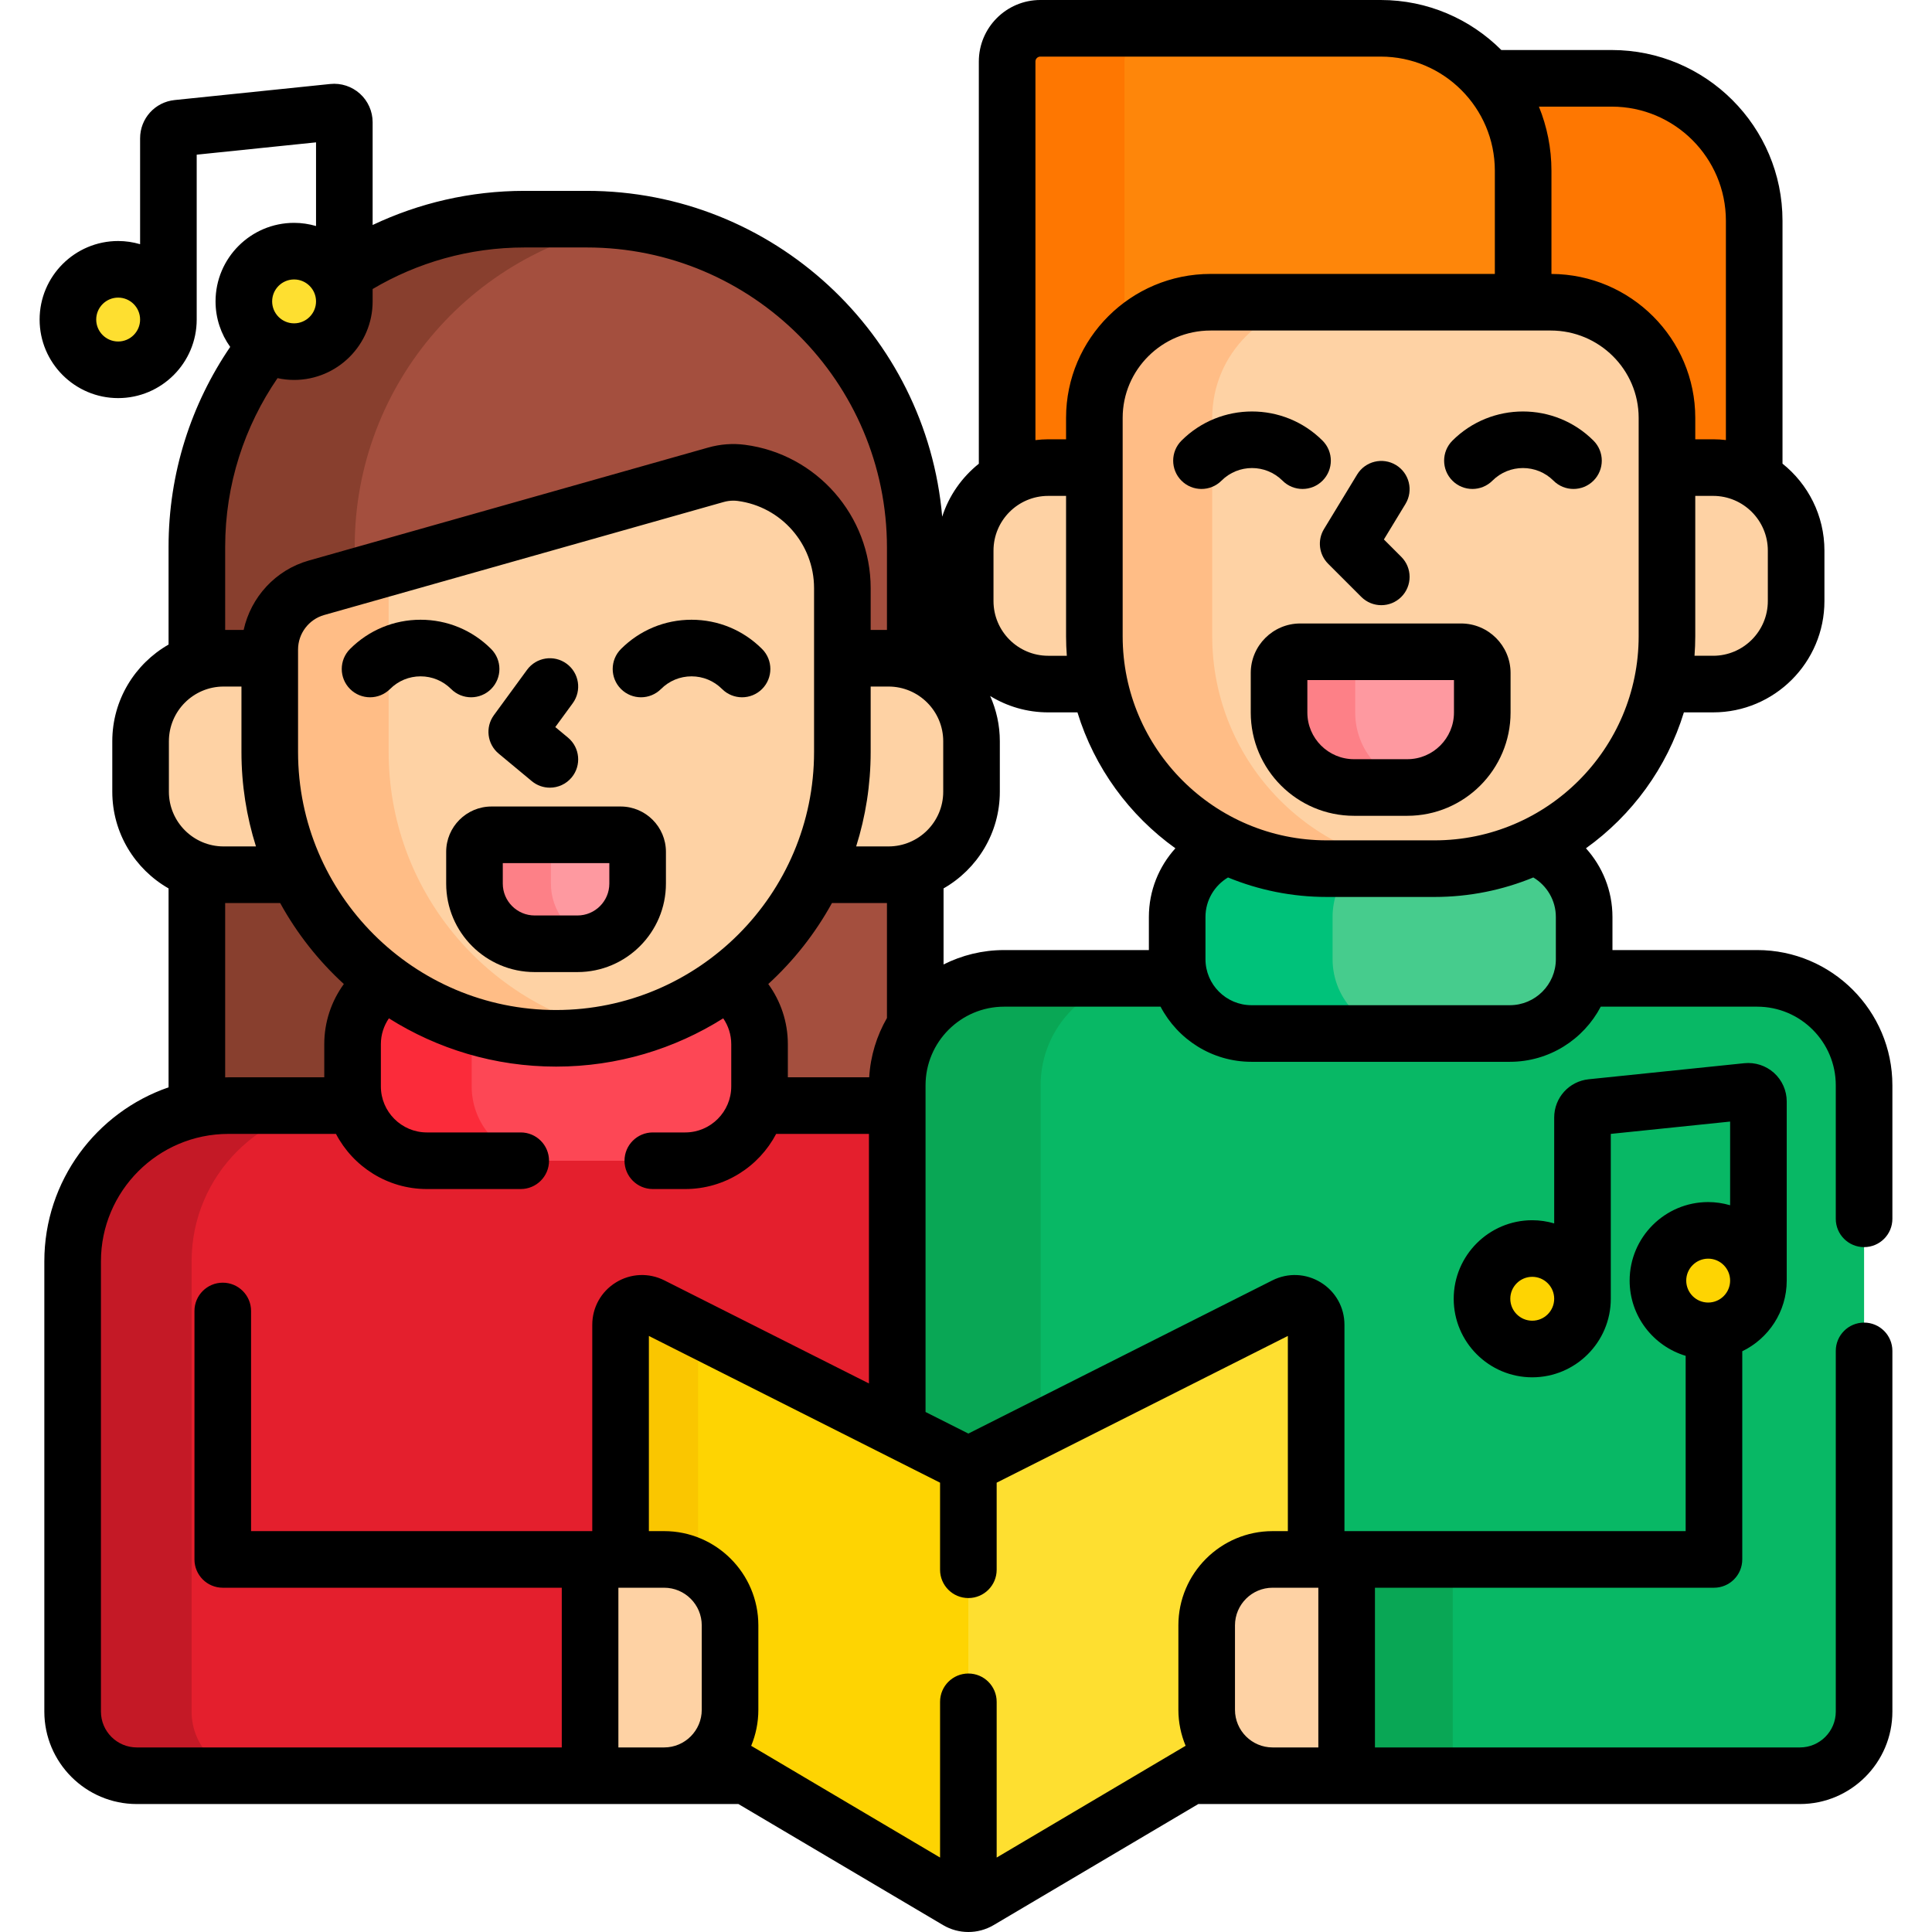 <svg id="Capa_1" enable-background="new 0 0 512 512" height="512" viewBox="0 0 512 512" width="512" xmlns="http://www.w3.org/2000/svg"><g><g><g><g><path d="m237.779 287.612c0-5.824 1.759-11.236 4.772-15.738v-126.758c0-48.068-38.967-87.036-87.036-87.036h-16.5c-47.962 0-86.843 38.881-86.843 86.843v148.918c2.696-.554 5.488-.846 8.348-.846h173.683c1.206 0 2.397.063 3.576.165z" fill="#a44f3e"/><path d="m71.488 199.289v-27.16c0-7.607 5.054-14.289 12.374-16.36l10.138-2.867v-7.979c0-43.662 32.224-79.793 74.186-85.922-4.137-.604-8.366-.921-12.671-.921h-16.5c-47.962 0-86.843 38.881-86.843 86.843v148.918c2.696-.554 5.488-.846 8.348-.846h33.48v-39.781c-13.896-13.751-22.512-32.83-22.512-53.925z" fill="#883f2e"/><g><path d="m164.458 413.263v-62.183c0-4.228 4.456-6.972 8.231-5.069l65.09 32.799v-85.65c-1.18-.101-2.37-.164-3.576-.164h-173.683c-22.793 0-41.27 18.477-41.27 41.27v119.32c0 9.39 7.612 17.002 17.002 17.002h120.126v-57.324h8.08z" fill="#e41f2d"/></g><g><path d="m50.777 453.585v-119.32c0-22.793 18.477-41.27 41.27-41.27h-31.527c-22.793 0-41.27 18.477-41.27 41.27v119.32c0 9.39 7.612 17.002 17.002 17.002h31.527c-9.39 0-17.002-7.612-17.002-17.002z" fill="#c41926"/></g><path d="m192.456 260.303c-12.607 9.333-28.204 14.859-45.095 14.859-16.891 0-32.487-5.526-45.095-14.859-5.32 3.527-8.832 9.563-8.832 16.425v11.181c0 10.88 8.82 19.7 19.7 19.7h68.455c10.88 0 19.7-8.82 19.7-19.7v-11.181c0-6.862-3.512-12.898-8.833-16.425z" fill="#fd4755"/><path d="m125 287.908v-11.181c0-1.64.223-3.225.6-4.749-8.499-2.541-16.373-6.523-23.334-11.676-5.32 3.527-8.832 9.563-8.832 16.425v11.181c0 10.88 8.82 19.7 19.7 19.7h31.566c-10.88 0-19.7-8.82-19.7-19.7z" fill="#fb2b3a"/><g fill="#fed2a4"><path d="m71.488 199.289v-24.848h-12.231c-12.149 0-21.998 9.849-21.998 21.998v13.374c0 12.149 9.849 21.998 21.998 21.998h19.545c-4.684-9.857-7.314-20.881-7.314-32.522z"/><path d="m235.466 174.441h-12.231v24.847c0 11.641-2.629 22.665-7.314 32.523h19.545c12.149 0 21.998-9.849 21.998-21.998v-13.373c0-12.15-9.849-21.999-21.998-21.999z"/></g><g><path d="m189.691 125.831-105.829 29.939c-7.32 2.071-12.374 8.752-12.374 16.36v27.16c0 41.903 33.969 75.873 75.873 75.873 41.904 0 75.873-33.97 75.873-75.873v-43.437c0-15.644-11.664-28.563-26.769-30.537-2.267-.297-4.574-.108-6.774.515z" fill="#fed2a4"/></g><g><g><path d="m103 199.289v-43.437c0-1.927.179-3.813.518-5.642l-19.655 5.561c-7.32 2.071-12.374 8.752-12.374 16.36v27.16c0 41.903 33.969 75.873 75.873 75.873 5.404 0 10.672-.575 15.756-1.649-34.341-7.256-60.118-37.726-60.118-74.226z" fill="#ffbd86"/></g></g><g><path d="m153.032 250.111h-11.34c-8.808 0-15.949-7.141-15.949-15.949v-8.417c0-2.492 2.02-4.512 4.512-4.512h34.214c2.492 0 4.512 2.02 4.512 4.512v8.417c0 8.808-7.141 15.949-15.949 15.949z" fill="#fe99a0"/></g><g><path d="m146 234.162v-8.417c0-2.492 2.02-4.512 4.512-4.512h-20.258c-2.492 0-4.512 2.02-4.512 4.512v8.417c0 8.809 7.141 15.949 15.949 15.949h11.34c1.549 0 3.042-.232 4.459-.644-6.636-1.931-11.49-8.046-11.49-15.305z" fill="#fd8087"/></g><g><path d="m465.665 259.276h-199.55c-15.65 0-28.336 12.687-28.336 28.336v91.198l16.292 8.21c1.607.81 3.502.81 5.109 0l81.382-41.009c3.775-1.903 8.231.842 8.231 5.069v62.183h8.08v57.324h120.127c9.39 0 17.002-7.612 17.002-17.002v-165.973c0-15.65-12.687-28.336-28.337-28.336z" fill="#08b865"/></g><path d="m254.072 387.02c1.607.81 3.502.81 5.109 0l16.597-8.363v-91.045c0-15.65 12.687-28.336 28.336-28.336h-37.998c-15.65 0-28.336 12.687-28.336 28.336v91.198z" fill="#09a755"/><g><path d="m319.782 453.117v-22.384c0-9.648 7.822-17.47 17.47-17.47h11.542v-62.183c0-4.228-4.456-6.972-8.231-5.069l-81.383 41.009c-1.607.81-3.502.81-5.109 0l-81.382-41.009c-3.775-1.903-8.231.842-8.231 5.069v62.183h11.542c9.648 0 17.47 7.822 17.47 17.47v22.384c0 4.687-1.855 8.932-4.859 12.07l65.125 38.522c1.782 1.054 3.998 1.054 5.78 0l65.125-38.522c-3.003-3.138-4.859-7.383-4.859-12.07z" fill="#fedf30"/><path d="m172.689 346.011c-3.775-1.903-8.231.842-8.231 5.069v62.183h11.542c9.648 0 17.47 7.822 17.47 17.47v22.384c0 4.687-1.856 8.932-4.859 12.07l65.125 38.522c.891.527 1.891.791 2.89.791v-116.873c-.876 0-1.751-.202-2.554-.607z" fill="#fed402"/><path d="m176 413.263c3.297 0 6.369.93 9 2.517v-56.743c0-2.346 1.297-4.253 3.103-5.26l-15.413-7.767c-3.775-1.903-8.231.842-8.231 5.069v62.183h11.541z" fill="#fac600"/></g><path d="m406.392 224.345c-7.958 3.75-16.843 5.857-26.223 5.857h-28.556c-9.38 0-18.266-2.106-26.223-5.857-7.8 2.622-13.426 9.978-13.426 18.662v11.181c0 10.88 8.82 19.7 19.7 19.7h68.455c10.88 0 19.7-8.82 19.7-19.7v-11.181c-.001-8.683-5.627-16.039-13.427-18.662z" fill="#46cc8d"/><path d="m353.145 254.188v-11.181c0-4.893 1.795-9.36 4.748-12.805h-6.281c-9.38 0-18.266-2.106-26.223-5.857-7.8 2.622-13.426 9.978-13.426 18.662v11.181c0 10.88 8.82 19.7 19.7 19.7h41.182c-10.88 0-19.7-8.82-19.7-19.7z" fill="#00c27a"/><g><g><path d="m403.65 45.249v34.845h7.316c17.009 0 30.797 13.635 30.797 30.644v13.178h12.232c3.961 0 7.675 1.052 10.886 2.885v-68.295c0-20.848-16.901-37.749-37.749-37.749h-32.518c5.629 6.593 9.036 15.142 9.036 24.492z" fill="#fe7701"/><path d="m277.786 123.916h12.232v-13.178c0-17.009 13.788-30.644 30.797-30.644h82.835v-34.845c0-20.848-16.901-37.749-37.75-37.749h-90.2c-4.86 0-8.799 3.939-8.799 8.799v110.501c3.21-1.832 6.923-2.884 10.885-2.884z" fill="#fe860a"/><path d="m277.786 123.916h12.232v-13.178c0-7.963 3.023-15.186 7.983-20.617v-73.822c0-4.86 3.94-8.799 8.799-8.799h-31.1c-4.86 0-8.799 3.939-8.799 8.799v110.501c3.21-1.832 6.923-2.884 10.885-2.884z" fill="#fe7701"/></g><g fill="#fed2a4"><path d="m453.995 123.916h-12.232v44.692c0 4.347-.456 8.586-1.313 12.678h13.544c12.149 0 21.998-9.849 21.998-21.998v-13.374c.001-12.149-9.848-21.998-21.997-21.998z"/><path d="m290.017 168.607v-44.692h-12.232c-12.149 0-21.998 9.849-21.998 21.998v13.374c0 12.149 9.849 21.998 21.998 21.998h13.544c-.855-4.092-1.312-8.331-1.312-12.678z"/></g><g><path d="m380.169 230.202h-28.556c-34.018 0-61.595-27.577-61.595-61.595v-57.869c0-17.009 13.789-30.644 30.797-30.644h90.151c17.009 0 30.797 13.635 30.797 30.644v57.869c.001 34.018-27.576 61.595-61.594 61.595z" fill="#fed2a4"/></g><g><path d="m321.254 168.607v-57.869c0-17.009 13.789-30.644 30.797-30.644h-31.236c-17.009 0-30.797 13.635-30.797 30.644v57.869c0 34.018 27.577 61.595 61.595 61.595h28.556c.449 0 .893-.024 1.34-.034-33.397-.715-60.255-27.992-60.255-61.561z" fill="#ffbd86"/></g><g><path d="m372.953 208.696h-14.124c-10.971 0-19.865-8.894-19.865-19.865v-10.483c0-3.104 2.516-5.62 5.62-5.62h42.614c3.104 0 5.62 2.516 5.62 5.62v10.483c-.001 10.971-8.894 19.865-19.865 19.865z" fill="#fe99a0"/></g><g><path d="m359.146 188.831v-10.483c0-3.104 2.516-5.62 5.62-5.62h-20.183c-3.104 0-5.62 2.516-5.62 5.62v10.483c0 10.971 8.894 19.865 19.865 19.865h14.125c1.033 0 2.039-.103 3.029-.255-9.529-1.462-16.836-9.671-16.836-19.61z" fill="#fd8087"/></g></g><g><path d="m337.252 413.263c-9.648 0-17.47 7.822-17.47 17.47v22.384c0 9.649 7.822 17.47 17.47 17.47h19.622v-57.324z" fill="#fed2a4"/></g><g><g><path d="m356.874 413.263h28.126v57.324h-28.126z" fill="#09a755"/></g></g><g><path d="m176 413.263h-19.622v57.324h19.622c9.648 0 17.47-7.822 17.47-17.47v-22.384c0-9.648-7.822-17.47-17.47-17.47z" fill="#fed2a4"/></g></g></g><g><g><g><circle cx="31.313" cy="84.685" fill="#fedf30" r="13.315"/></g><g><g><circle cx="77.937" cy="79.873" fill="#fedf30" r="13.315"/></g></g></g></g></g><g><g><g><circle cx="406.061" cy="344.185" fill="#fed402" r="13.315"/></g><g><g><circle cx="452.685" cy="339.373" fill="#fed402" r="13.315"/></g></g></g></g><g><path d="m164.468 213.732h-34.214c-6.624 0-12.012 5.389-12.012 12.013v8.417c0 12.93 10.519 23.448 23.449 23.448h11.34c12.93 0 23.449-10.519 23.449-23.448v-8.417c0-6.624-5.388-12.013-12.012-12.013zm-2.988 20.43c0 4.658-3.79 8.448-8.449 8.448h-11.34c-4.659 0-8.449-3.79-8.449-8.448v-5.43h28.238z"/><path d="m132.151 199.714 8.779 7.296c1.401 1.164 3.1 1.731 4.79 1.731 2.152 0 4.289-.922 5.772-2.706 2.647-3.187 2.211-7.915-.975-10.563l-3.358-2.79 4.619-6.316c2.445-3.344 1.716-8.036-1.627-10.48-3.344-2.445-8.036-1.718-10.481 1.627l-8.779 12.006c-2.339 3.197-1.787 7.663 1.26 10.195z"/><path d="m111.459 179.238c3.052 0 5.924 1.191 8.087 3.354 1.464 1.464 3.384 2.196 5.303 2.196s3.839-.732 5.303-2.196c2.929-2.93 2.929-7.678 0-10.607-4.996-4.996-11.635-7.747-18.694-7.747s-13.698 2.751-18.694 7.747c-2.929 2.93-2.929 7.678 0 10.607 2.929 2.928 7.678 2.928 10.606 0 2.165-2.162 5.037-3.354 8.089-3.354z"/><path d="m175.176 182.593c2.163-2.163 5.035-3.354 8.087-3.354s5.924 1.191 8.087 3.354c1.464 1.464 3.384 2.196 5.303 2.196s3.839-.732 5.303-2.196c2.929-2.93 2.929-7.678 0-10.607-4.996-4.996-11.635-7.747-18.694-7.747s-13.698 2.751-18.694 7.747c-2.929 2.93-2.929 7.678 0 10.607 2.931 2.928 7.68 2.928 10.608 0z"/><path d="m387.197 165.228h-42.614c-7.234 0-13.12 5.886-13.12 13.12v10.483c0 15.089 12.275 27.364 27.364 27.364h14.125c15.089 0 27.365-12.275 27.365-27.364v-10.483c0-7.235-5.885-13.12-13.12-13.12zm-1.88 23.603c0 6.817-5.547 12.364-12.365 12.364h-14.125c-6.818 0-12.364-5.547-12.364-12.364v-8.604h38.854z"/><path d="m351.976 149.405 8.78 8.779c1.464 1.464 3.384 2.196 5.303 2.196s3.839-.732 5.303-2.197c2.929-2.929 2.929-7.678 0-10.606l-4.615-4.614 5.721-9.414c2.151-3.539 1.025-8.152-2.514-10.304-3.541-2.151-8.153-1.025-10.304 2.515l-8.78 14.447c-1.796 2.954-1.339 6.753 1.106 9.198z"/><path d="m339.882 127.383c2.93 2.928 7.677 2.929 10.607-.001 2.929-2.929 2.928-7.678 0-10.606-10.309-10.307-27.08-10.307-37.388 0-2.929 2.93-2.929 7.678 0 10.607 1.464 1.464 3.384 2.196 5.303 2.196s3.839-.732 5.303-2.196c4.459-4.462 11.715-4.46 16.175 0z"/><path d="m384.904 116.775c-2.929 2.929-2.929 7.678 0 10.606 2.93 2.93 7.678 2.929 10.607.001 4.458-4.46 11.715-4.46 16.175 0 1.465 1.464 3.384 2.196 5.303 2.196s3.839-.732 5.304-2.197c2.929-2.929 2.928-7.678 0-10.606-10.308-10.306-27.08-10.306-37.389 0z"/><path d="m494.002 330.5c4.142 0 7.5-3.357 7.5-7.5v-35.388c0-19.761-16.076-35.837-35.836-35.837h-38.348v-8.768c0-6.999-2.668-13.378-7.026-18.202 12.208-8.741 21.462-21.349 25.957-36.019h7.747c16.265 0 29.498-13.233 29.498-29.499v-13.373c0-9.317-4.346-17.633-11.112-23.042v-64.366c0-24.95-20.299-45.249-45.25-45.249h-29.262c-8.193-8.187-19.5-13.257-31.97-13.257h-90.2c-8.988 0-16.3 7.312-16.3 16.299v106.594c-4.484 3.59-7.915 8.443-9.708 14.033-4.166-48.306-44.809-86.346-94.177-86.346h-16.5c-14.397 0-28.044 3.255-40.263 9.047v-27.228c0-2.881-1.227-5.641-3.366-7.57-2.14-1.93-5.01-2.872-7.875-2.57l-41.233 4.255c-5.216.538-9.149 4.897-9.149 10.142v28.057c-1.848-.539-3.796-.843-5.815-.843-11.478 0-20.815 9.337-20.815 20.814s9.336 20.816 20.814 20.816 20.815-9.338 20.815-20.815v-43.695l31.624-3.265v22.175c-1.848-.539-3.795-.843-5.815-.843-11.478 0-20.815 9.338-20.815 20.815 0 4.498 1.449 8.655 3.883 12.063-10.3 15.114-16.334 33.358-16.334 52.987v25.893c-8.898 5.085-14.913 14.662-14.913 25.624v13.374c0 10.962 6.015 20.539 14.913 25.624v52.716c-19.133 6.595-32.922 24.768-32.922 46.112v119.32c0 13.511 10.992 24.502 24.502 24.502h159.437l54.228 32.076c2.069 1.225 4.389 1.836 6.709 1.836s4.64-.612 6.708-1.836l54.228-32.076h159.439c13.51 0 24.502-10.991 24.502-24.502v-95.585c0-4.143-3.358-7.5-7.5-7.5s-7.5 3.357-7.5 7.5v95.586c0 5.239-4.263 9.502-9.502 9.502h-112.626v-42.324h89.843c4.142 0 7.5-3.357 7.5-7.5v-55.167c6.96-3.371 11.783-10.486 11.783-18.724v-47.474c0-2.881-1.227-5.641-3.366-7.57-2.14-1.93-5.012-2.866-7.875-2.57l-41.233 4.255c-5.216.538-9.149 4.897-9.149 10.142v28.057c-1.848-.539-3.796-.843-5.815-.843-11.478 0-20.815 9.337-20.815 20.814s9.336 20.816 20.814 20.816 20.815-9.338 20.815-20.815v-43.695l31.624-3.265v22.175c-1.848-.539-3.795-.843-5.815-.843-11.478 0-20.815 9.338-20.815 20.815 0 9.403 6.27 17.36 14.847 19.933v46.458h-90.423v-54.683c0-4.608-2.343-8.803-6.267-11.22s-8.724-2.62-12.839-.547l-80.562 40.595-11.347-5.718v-86.578c0-11.489 9.347-20.837 20.836-20.837h41.446c4.55 8.677 13.642 14.612 24.1 14.612h68.456c10.458 0 19.55-5.936 24.1-14.612h41.447c11.489 0 20.836 9.348 20.836 20.837v35.388c.002 4.143 3.36 7.5 7.502 7.5zm-462.689-240c-3.207 0-5.815-2.608-5.815-5.815 0-3.206 2.608-5.814 5.815-5.814s5.815 2.608 5.815 5.814c0 3.207-2.608 5.815-5.815 5.815zm374.748 259.5c-3.207 0-5.815-2.608-5.815-5.815 0-3.206 2.608-5.814 5.815-5.814s5.815 2.608 5.815 5.814c0 3.207-2.608 5.815-5.815 5.815zm46.624-16.442c3.207 0 5.815 2.608 5.815 5.815 0 3.206-2.608 5.814-5.815 5.814s-5.815-2.608-5.815-5.814c0-3.207 2.609-5.815 5.815-5.815zm15.808-187.644v13.373c0 7.995-6.504 14.499-14.498 14.499h-4.932c.128-1.71.2-3.436.2-5.179v-37.191h4.731c7.995 0 14.499 6.504 14.499 14.498zm-41.362-117.657c16.68 0 30.25 13.569 30.25 30.249v58.11c-1.112-.128-2.24-.2-3.386-.2h-4.731v-5.679c0-20.971-17.081-38.04-38.114-38.139v-27.349c0-6.008-1.187-11.742-3.323-16.992zm-152.731-11.958c0-.716.583-1.299 1.299-1.299h90.201c16.679 0 30.249 13.569 30.249 30.249v27.345h-75.334c-21.117 0-38.297 17.111-38.297 38.144v5.679h-4.731c-1.147 0-2.272.089-3.386.217v-100.335zm-11.112 129.615c0-7.994 6.504-14.498 14.499-14.498h4.731v37.191c0 1.743.073 3.468.2 5.179h-4.932c-7.995 0-14.499-6.504-14.499-14.499v-13.373zm-185.351-71.856c3.207 0 5.815 2.608 5.815 5.815 0 3.206-2.608 5.814-5.815 5.814s-5.815-2.608-5.815-5.814c0-3.207 2.608-5.815 5.815-5.815zm-18.265 70.865c0-16.582 5.139-31.97 13.875-44.711 1.417.306 2.883.475 4.39.475 11.478 0 20.815-9.337 20.815-20.814v-3.281c11.81-6.989 25.573-11.011 40.263-11.011h16.5c43.856 0 79.536 35.68 79.536 79.536v21.825h-4.317v-11.09c0-19.169-14.315-35.494-33.295-37.973-3.264-.429-6.557-.181-9.789.735l-105.83 29.939c-8.795 2.488-15.349 9.701-17.251 18.389h-4.897zm143.929 115.854c6.731-6.162 12.449-13.411 16.877-21.465h14.573v30.472c-2.695 4.68-4.371 10.017-4.704 15.712h-21.558v-8.769c0-5.956-1.927-11.467-5.188-15.95zm-124.613-61.488v-27.159c0-4.231 2.844-7.991 6.916-9.144l105.829-29.938c.001 0 .001 0 .002-.001.87-.246 1.741-.37 2.603-.37.388 0 .773.025 1.156.075 11.539 1.507 20.24 11.438 20.24 23.1v43.438c0 37.701-30.672 68.373-68.373 68.373s-68.373-30.673-68.373-68.374zm12.134 61.488c-3.261 4.483-5.188 9.995-5.188 15.95v8.769h-25.414c-.284 0-.565.017-.848.021v-46.206h14.573c4.427 8.055 10.146 15.304 16.877 21.466zm-46.363-64.338c0-7.994 6.504-14.498 14.498-14.498h4.731v17.348c0 8.716 1.351 17.12 3.844 25.022h-8.576c-7.994 0-14.498-6.504-14.498-14.498v-13.374zm112.199 154.641v54.684h-.58-89.843v-58.34c0-4.143-3.358-7.5-7.5-7.5s-7.5 3.357-7.5 7.5v65.84c0 4.143 3.358 7.5 7.5 7.5h89.843v42.324h-112.626c-5.239 0-9.502-4.263-9.502-9.502v-119.32c0-18.62 15.149-33.77 33.77-33.77h28.514c4.55 8.676 13.642 14.611 24.1 14.611h24.866c4.142 0 7.5-3.357 7.5-7.5s-3.358-7.5-7.5-7.5h-24.866c-6.727 0-12.2-5.473-12.2-12.199v-11.181c0-2.544.79-4.903 2.127-6.859 12.845 8.092 28.03 12.794 44.3 12.794s31.455-4.702 44.3-12.794c1.337 1.957 2.127 4.315 2.127 6.859v11.181c0 6.727-5.473 12.199-12.2 12.199h-8.588c-4.142 0-7.5 3.357-7.5 7.5s3.358 7.5 7.5 7.5h8.589c10.458 0 19.55-5.936 24.1-14.611h24.59v66.136l-54.215-27.319c-4.115-2.071-8.914-1.868-12.839.548-3.924 2.416-6.267 6.611-6.267 11.219zm29.012 102.037c0 5.498-4.472 9.971-9.97 9.971h-12.122v-42.324h12.122c5.498 0 9.97 4.473 9.97 9.97zm163.404-32.353v42.324h-12.122c-5.498 0-9.97-4.473-9.97-9.971v-22.384c0-5.497 4.472-9.97 9.97-9.97h12.122zm-100.248-27.838v23.074c0 4.143 3.358 7.5 7.5 7.5s7.5-3.357 7.5-7.5v-23.074l77.168-38.885v51.723h-4.042c-13.769 0-24.97 11.201-24.97 24.97v22.384c0 3.378.695 6.591 1.917 9.533l-50.073 29.619v-41.27c0-4.143-3.358-7.5-7.5-7.5s-7.5 3.357-7.5 7.5v41.269l-50.056-29.609c1.221-2.942 1.899-6.165 1.899-9.543v-22.384c0-13.769-11.201-24.97-24.97-24.97h-4.042v-51.723zm.838-183.113c0 7.994-6.504 14.498-14.498 14.498h-8.576c2.493-7.902 3.844-16.307 3.844-25.022v-17.348h4.732c7.994 0 14.498 6.504 14.498 14.498zm54.499 33.195v8.768h-38.347c-5.774 0-11.229 1.38-16.064 3.817v-20.155c8.898-5.085 14.913-14.662 14.913-25.624v-13.374c0-4.272-.924-8.328-2.565-11.996 4.483 2.752 9.752 4.343 15.387 4.343h7.747c4.494 14.67 13.749 27.278 25.956 36.019-4.36 4.824-7.027 11.203-7.027 18.202zm107.855 11.18c0 6.727-5.473 12.199-12.2 12.199h-68.456c-6.727 0-12.2-5.473-12.2-12.199v-11.181c0-4.45 2.403-8.34 5.971-10.471 8.08 3.321 16.916 5.166 26.178 5.166h28.556c9.263 0 18.099-1.845 26.178-5.166 3.569 2.131 5.971 6.021 5.971 10.471v11.181zm-32.15-31.486h-28.556c-29.828 0-54.095-24.267-54.095-54.095v-57.87c0-12.762 10.451-23.144 23.297-23.144h90.151c12.846 0 23.297 10.382 23.297 23.144v57.87c.002 29.829-24.265 54.095-54.094 54.095z"/></g></g></svg>